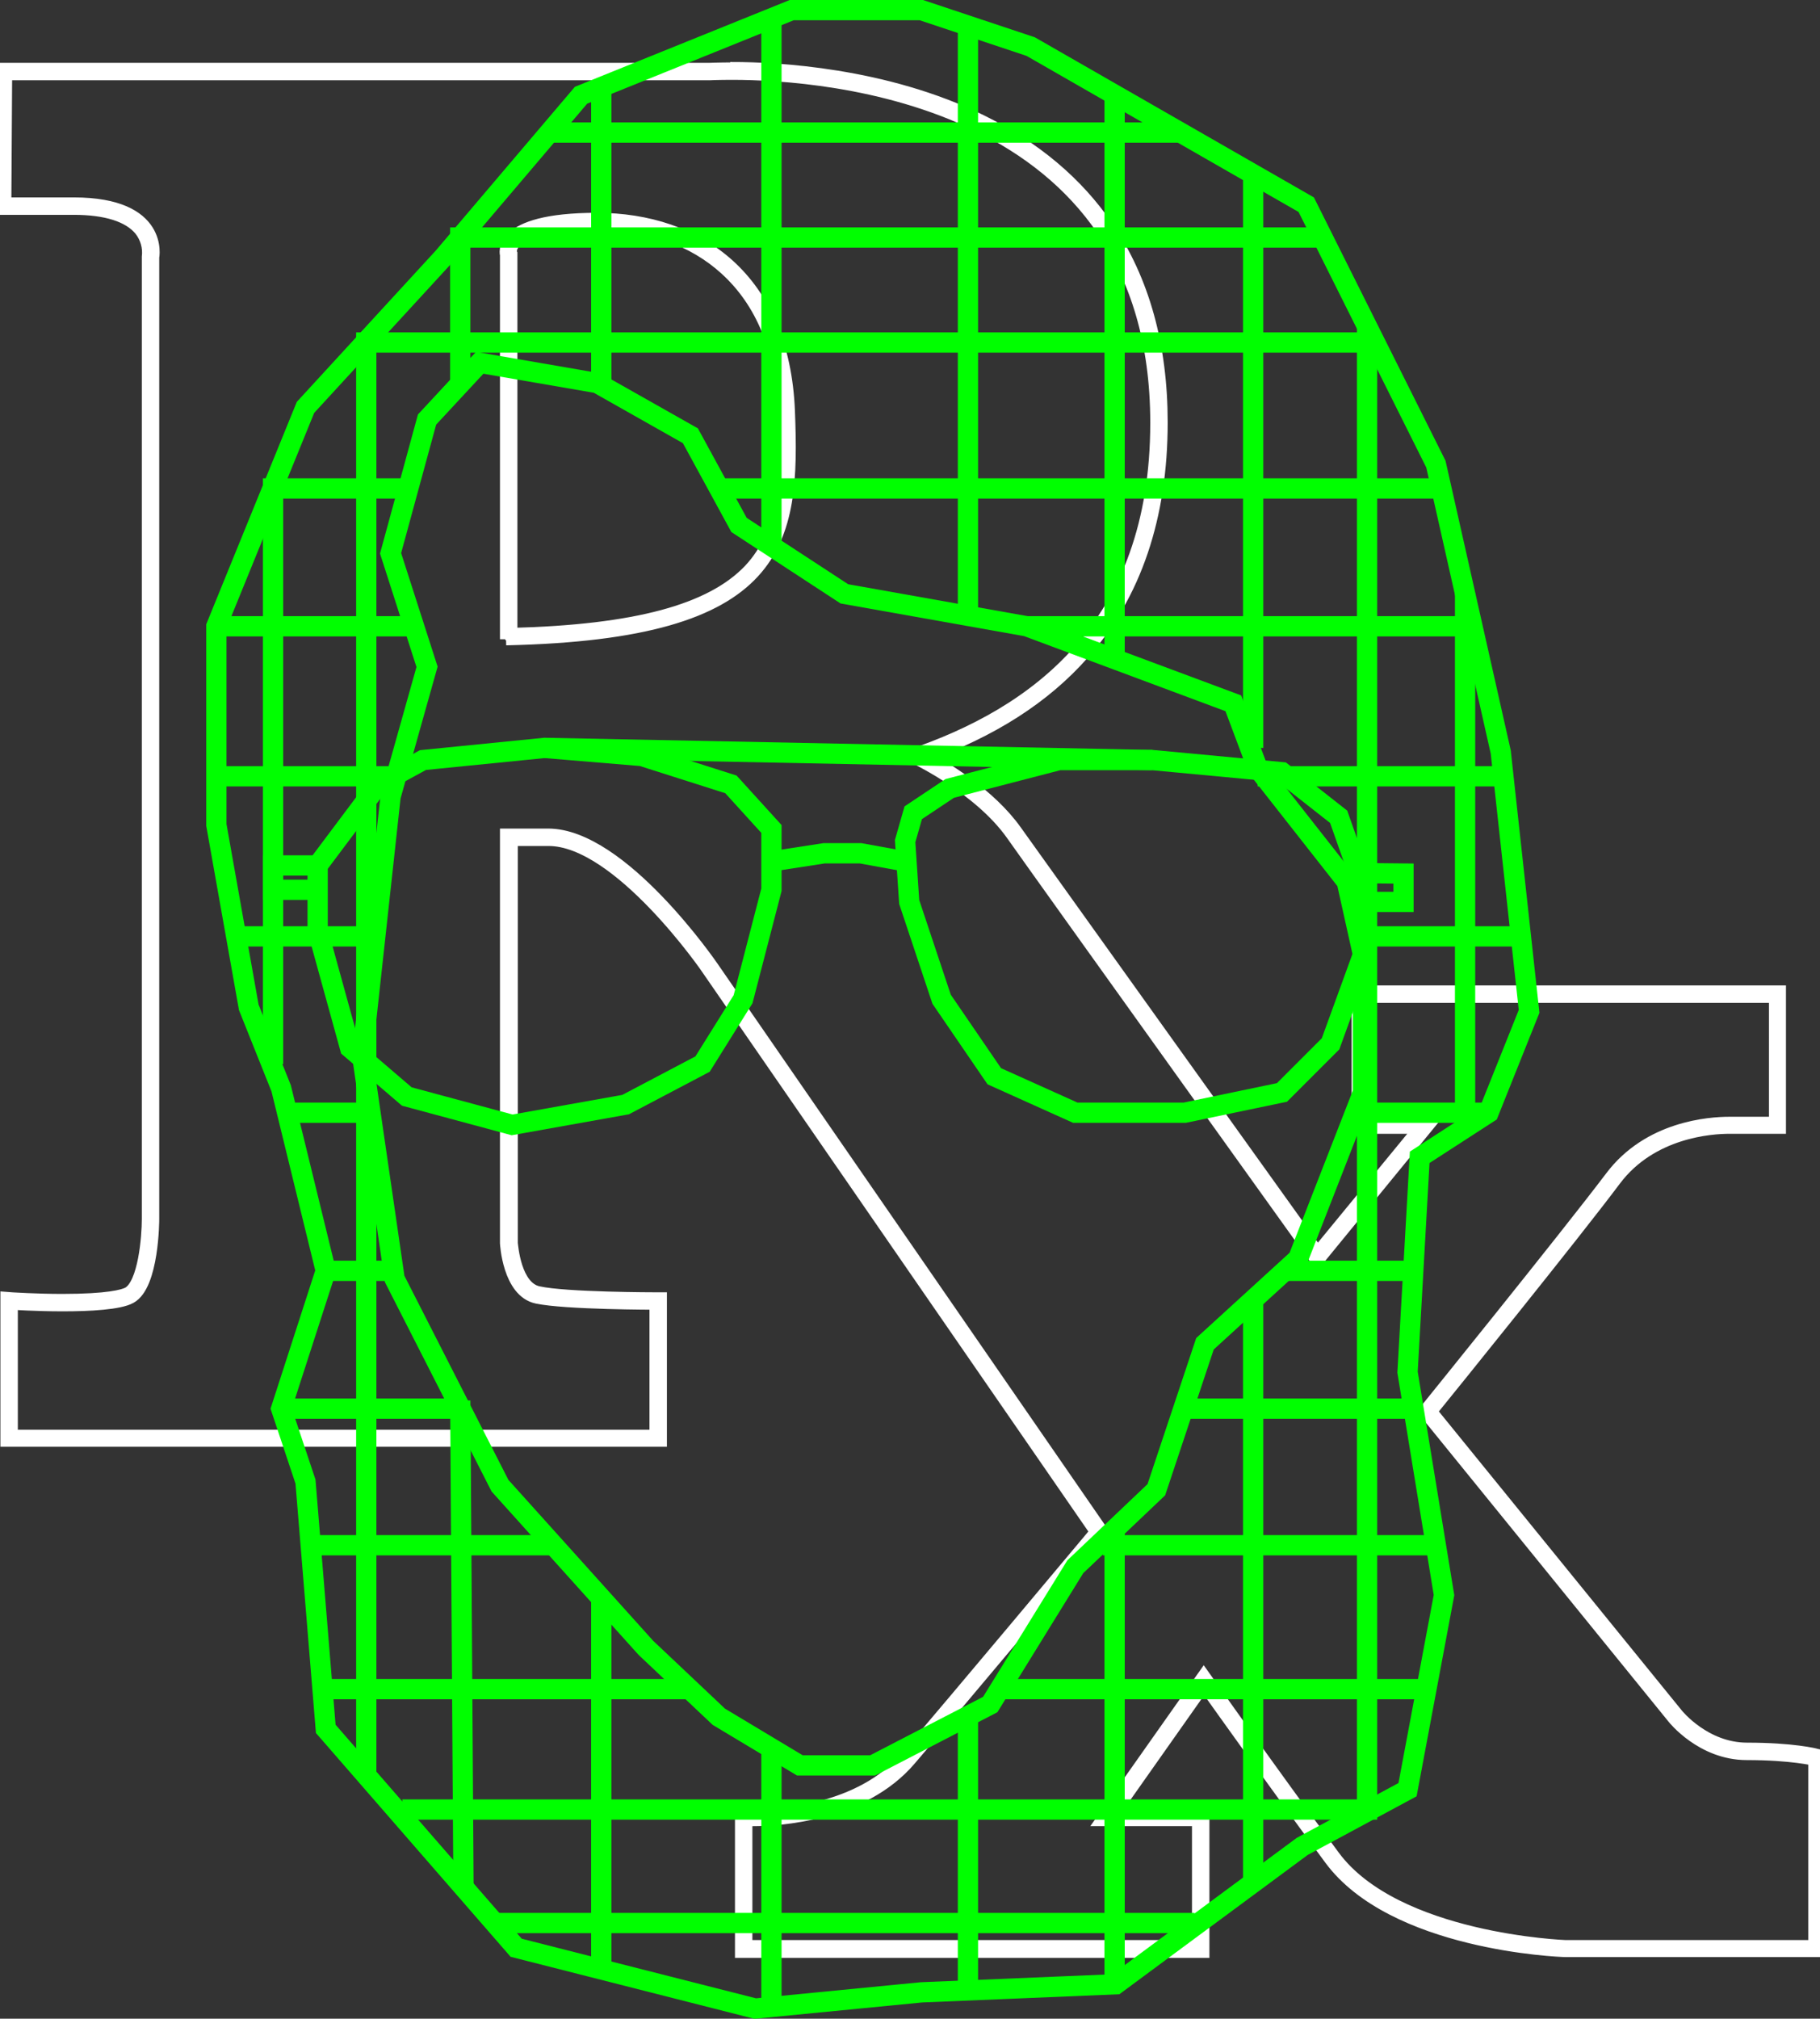 <?xml version="1.0" encoding="utf-8"?>
<!-- Generator: Adobe Illustrator 24.0.3, SVG Export Plug-In . SVG Version: 6.00 Build 0)  -->
<svg version="1.1" xmlns="http://www.w3.org/2000/svg" xmlns:xlink="http://www.w3.org/1999/xlink" x="0px" y="0px"
	 viewBox="0 0 449.2 498" style="enable-background:new 0 0 449.2 498;" xml:space="preserve">
<rect x="0" y="0" width="449.2" height="498" fill="#333333" stroke="none"/>
<style type="text/css">
	.st0{fill:#FFFFFF;stroke:#FFFFFF;stroke-width:3;stroke-miterlimit:10;}
	.st1{fill:none;stroke:#00FF00;stroke-width:5;stroke-miterlimit:10;}
</style>
<g id="Layer_2">
</g>
<g id="Layer_1">
	<g id="rx">
		<g id="logo">
			<path class="st0" d="M180.8,18.2c22.5,0,104.6,5.5,104.6,86.1c0,50.5-30.3,71.8-60.7,82.1c0,0,16.7,7.6,25.1,19.5
				s75.3,105.2,75.3,105.2L353,277h-16.7v-31.1h101.8V277h-9.8c0,0-0.5,0-1.5,0c-4.8,0-19.9,1-29.2,13.4c-11.2,14.8-46,57.8-46,57.8
				l61.4,75.6c0,0,7,8.9,18.1,8.9s16.7,1.4,16.7,1.4v46h-61.4c0,0-41.9-1.5-57.2-22.2s-32.1-44.5-32.1-44.5l-25.1,35.6h23.7v31.1
				H184.2v-31.1c0,0,0.6,0,1.7,0c6.1,0,26.9-1.1,38.7-14.9c14-16.3,47.4-56.3,47.4-56.3l-96.2-139.3c0,0-22.3-32.6-40.5-32.6h-10.4
				v100.8c0,0,0.6,11.9,7.6,13.4s29.3,1.5,29.3,1.5v32.6H2.9v-32.6c0,0,5.9,0.4,12.6,0.4s14-0.4,16.7-1.9c5.6-3,5.6-19.3,5.6-19.3
				V63.5c0,0,2.7-13.3-19.6-13.3H1.3l0.2-31.9h173.7C175.2,18.3,177.2,18.2,180.8,18.2 M124.9,157.7c68.4-1.5,71.1-23.7,69.8-56.3
				s-22.3-47.4-47.4-47.4s-22.4,8.9-22.4,8.9V157.7 M180.8,16.9L180.8,16.9c-3.3,0-5.4,0.1-5.7,0.1H0.2v1.2L0,50.2v1.3h18.2
				c8,0,13.6,1.8,16.4,5.2c1.5,1.9,2.2,4.3,1.9,6.7v0.1v237.3c0,4.3-0.9,16-4.9,18.2c-1.2,0.6-4.9,1.7-16.2,1.7
				c-6.5,0-12.4-0.4-12.5-0.4l-1.3-0.1v35.2h161.5v-35.1h-1.2c-0.2,0-22.3,0-29-1.5c-5.8-1.2-6.5-11.5-6.6-12.1v-99.5h9.1
				c17.3,0,39.2,31.7,39.4,32.1l95.7,138.6c-4.6,5.5-34.1,40.7-46.8,55.6c-11.4,13.4-31.8,14.4-37.8,14.4c-1.1,0-1.7,0-1.7,0
				l-1.3-0.1v33.7h114.1v-33.7h-22.5l22.7-32.2c3.9,5.5,18.1,25.4,31.1,43c15.5,21,56.4,22.7,58.2,22.7h62.7v-48.2l-0.9-0.2
				c-0.2-0.1-5.9-1.5-17.1-1.5c-10.4,0-17.1-8.3-17.2-8.4l-60.8-74.8c4.8-5.9,35.2-43.5,45.4-57.1c9-12,23.9-12.9,28.2-12.9
				c0.9,0,1.4,0,1.4,0h11.1v-33.6H335.1v33.6h15.4L325.2,309c-8.2-11.4-66.6-93-74.4-103.9c-6.5-9.2-17.8-15.9-22.9-18.6
				c16.9-6.1,29.9-14.4,39.5-25.3c12.8-14.5,19.3-33.7,19.3-57c0-18.9-4.5-35.1-13.4-48.2c-7.4-10.9-17.9-19.7-31.1-26.2
				c-23.8-11.7-50.8-13-61.3-13L180.8,16.9z M126.2,156.4V62.6l-0.1-0.2c-0.1-0.9,0.2-1.8,0.8-2.4c1.4-1.8,5.9-4.8,20.4-4.8
				c12.8,0,23.8,3.9,31.8,11.2c8.9,8.1,13.8,19.9,14.4,35.1c0.7,15.7,0.5,29.5-8.5,39.1C175.5,150.6,156.9,155.6,126.2,156.4
				L126.2,156.4z"/>
		</g>
	</g>
	<g id="face">
		<polygon id="outline" class="st1" points="69.4,268.5 80.4,313.5 69.4,347.5 75.4,365.5 80.4,426.5 127.4,480.5 186.4,495.5 
			227.4,491.5 275.4,489.5 321.4,455.5 347.4,441.5 356.4,393.5 347.4,338.5 350.4,285.5 367.4,274.5 377.4,249.5 370.4,185.5 
			354.4,114.5 322.4,50.5 254.4,11.5 227.4,2.5 195.4,2.5 143.4,23.5 109.4,63.5 75.4,100.5 53.4,154.5 53.4,203.5 61.4,248.5 		"/>
		<polygon id="inline" class="st1" points="105.4,103.5 96.4,136.5 105.4,164.5 96.4,196.5 89.4,260.5 97.4,315.5 123.4,366.5 
			159.4,406.5 177.4,423.5 197.4,435.5 215.4,435.5 244.4,420.5 265.4,386.5 285.4,367.5 297.4,331.5 320.4,310.5 336.4,269.5 
			336.4,235.5 332.4,217.5 310.4,189.5 304.4,173.5 253.4,154.5 208.4,146.5 182.4,129.5 170.4,107.5 147.4,94.5 118.4,89.5 		"/>
		<g id="grid">
			<g id="vert">
				<line class="st1" x1="177.5" y1="120.5" x2="355.8" y2="120.5"/>
				<polyline class="st1" points="67.4,262.5 67.4,120.5 100.8,120.5 				"/>
				<polyline class="st1" points="90.4,437 90.4,84.5 339.2,84.5 				"/>
				<line class="st1" x1="113.6" y1="345.5" x2="114.4" y2="466"/>
				<polyline class="st1" points="113.6,94.7 113.6,58.6 326.2,58.6 				"/>
				<line class="st1" x1="148.4" y1="394.3" x2="148.4" y2="485.3"/>
				<line class="st1" x1="148.4" y1="21.5" x2="148.4" y2="94.5"/>
				<line class="st1" x1="190.4" y1="431.3" x2="190.4" y2="495.1"/>
				<line class="st1" x1="190.4" y1="4.5" x2="190.4" y2="134.7"/>
				<line class="st1" x1="238.9" y1="424.2" x2="238.9" y2="490.9"/>
				<line class="st1" x1="238.9" y1="6.3" x2="238.9" y2="151.5"/>
				<line class="st1" x1="275.1" y1="377.6" x2="275.1" y2="490.5"/>
				<line class="st1" x1="275.1" y1="23.4" x2="275.1" y2="162.6"/>
				<line class="st1" x1="309.3" y1="320.6" x2="309.3" y2="463.2"/>
				<line class="st1" x1="309.3" y1="43" x2="309.3" y2="184.5"/>
				<line class="st1" x1="361.6" y1="146.4" x2="361.6" y2="274.5"/>
				<path class="st1" d="M72.9,108.3"/>
				<line class="st1" x1="253.4" y1="154.5" x2="363.7" y2="154.5"/>
				<line class="st1" x1="53.4" y1="154.5" x2="102.2" y2="154.5"/>
				<line class="st1" x1="310.4" y1="191.5" x2="371.1" y2="191.5"/>
				<line class="st1" x1="53.4" y1="191.5" x2="97.9" y2="191.5"/>
				<line class="st1" x1="336.4" y1="231" x2="375.4" y2="231"/>
				<line class="st1" x1="58.3" y1="231" x2="92.6" y2="231"/>
				<line class="st1" x1="334.5" y1="274.5" x2="367.4" y2="274.5"/>
				<line class="st1" x1="70.9" y1="274.5" x2="92.6" y2="274.5"/>
				<line class="st1" x1="317.1" y1="313.5" x2="348.8" y2="313.5"/>
				<line class="st1" x1="81.4" y1="313.5" x2="97.4" y2="313.5"/>
				<line class="st1" x1="292.8" y1="347.5" x2="348.8" y2="347.5"/>
				<line class="st1" x1="69.4" y1="347.5" x2="114.4" y2="347.5"/>
				<line class="st1" x1="272.2" y1="381.2" x2="354.4" y2="381.2"/>
				<line class="st1" x1="76.7" y1="381.2" x2="136.6" y2="381.2"/>
				<line class="st1" x1="246" y1="416.7" x2="352" y2="416.7"/>
				<line class="st1" x1="79.6" y1="416.7" x2="170.2" y2="416.7"/>
				<polyline class="st1" points="99.3,446.4 337.4,446.4 337.4,80 				"/>
				<line class="st1" x1="122.1" y1="474.4" x2="294.8" y2="474.4"/>
			</g>
			<g id="hori">
				<path class="st1" d="M131.1,38"/>
				<line class="st1" x1="135.6" y1="32.7" x2="291.3" y2="32.7"/>
				<path class="st1" d="M119.9,51.1"/>
			</g>
		</g>
		<g id="glasses">
			<polygon id="left-eye" class="st1" points="93.4,193.5 78.4,213.5 78.4,229.5 86.4,258.5 100.4,270.5 126.4,277.5 154.4,272.5 
				173.4,262.5 183.4,246.5 190.4,219.5 190.4,204.5 180.4,193.5 158.4,186.5 134.4,184.5 104.4,187.5 			"/>
			<polygon id="right-eye" class="st1" points="223.4,207.5 224.4,222.5 232.4,246.5 245.4,265.5 265.4,274.5 292.4,274.5 
				316.4,269.5 328.4,257.5 336.4,235.5 336.4,218.5 330.4,201.5 316.4,190.5 284.4,187.5 261.4,187.5 234.4,194.5 225.4,200.5 			
				"/>
			<line id="top-bar" class="st1" x1="134.4" y1="184.5" x2="284.4" y2="187.5"/>
			<polyline id="nose-bar" class="st1" points="190.4,212.5 203.4,210.5 212.4,210.5 223.4,212.5 			"/>
			<polyline id="left-thing" class="st1" points="78.4,213.5 67.4,213.5 67.4,219.5 78.4,219.5 			"/>
			<polyline id="right-thing" class="st1" points="336.4,215.4 346.4,215.5 346.4,222.5 336.4,222.5 			"/>
		</g>
	</g>
</g>
</svg>
